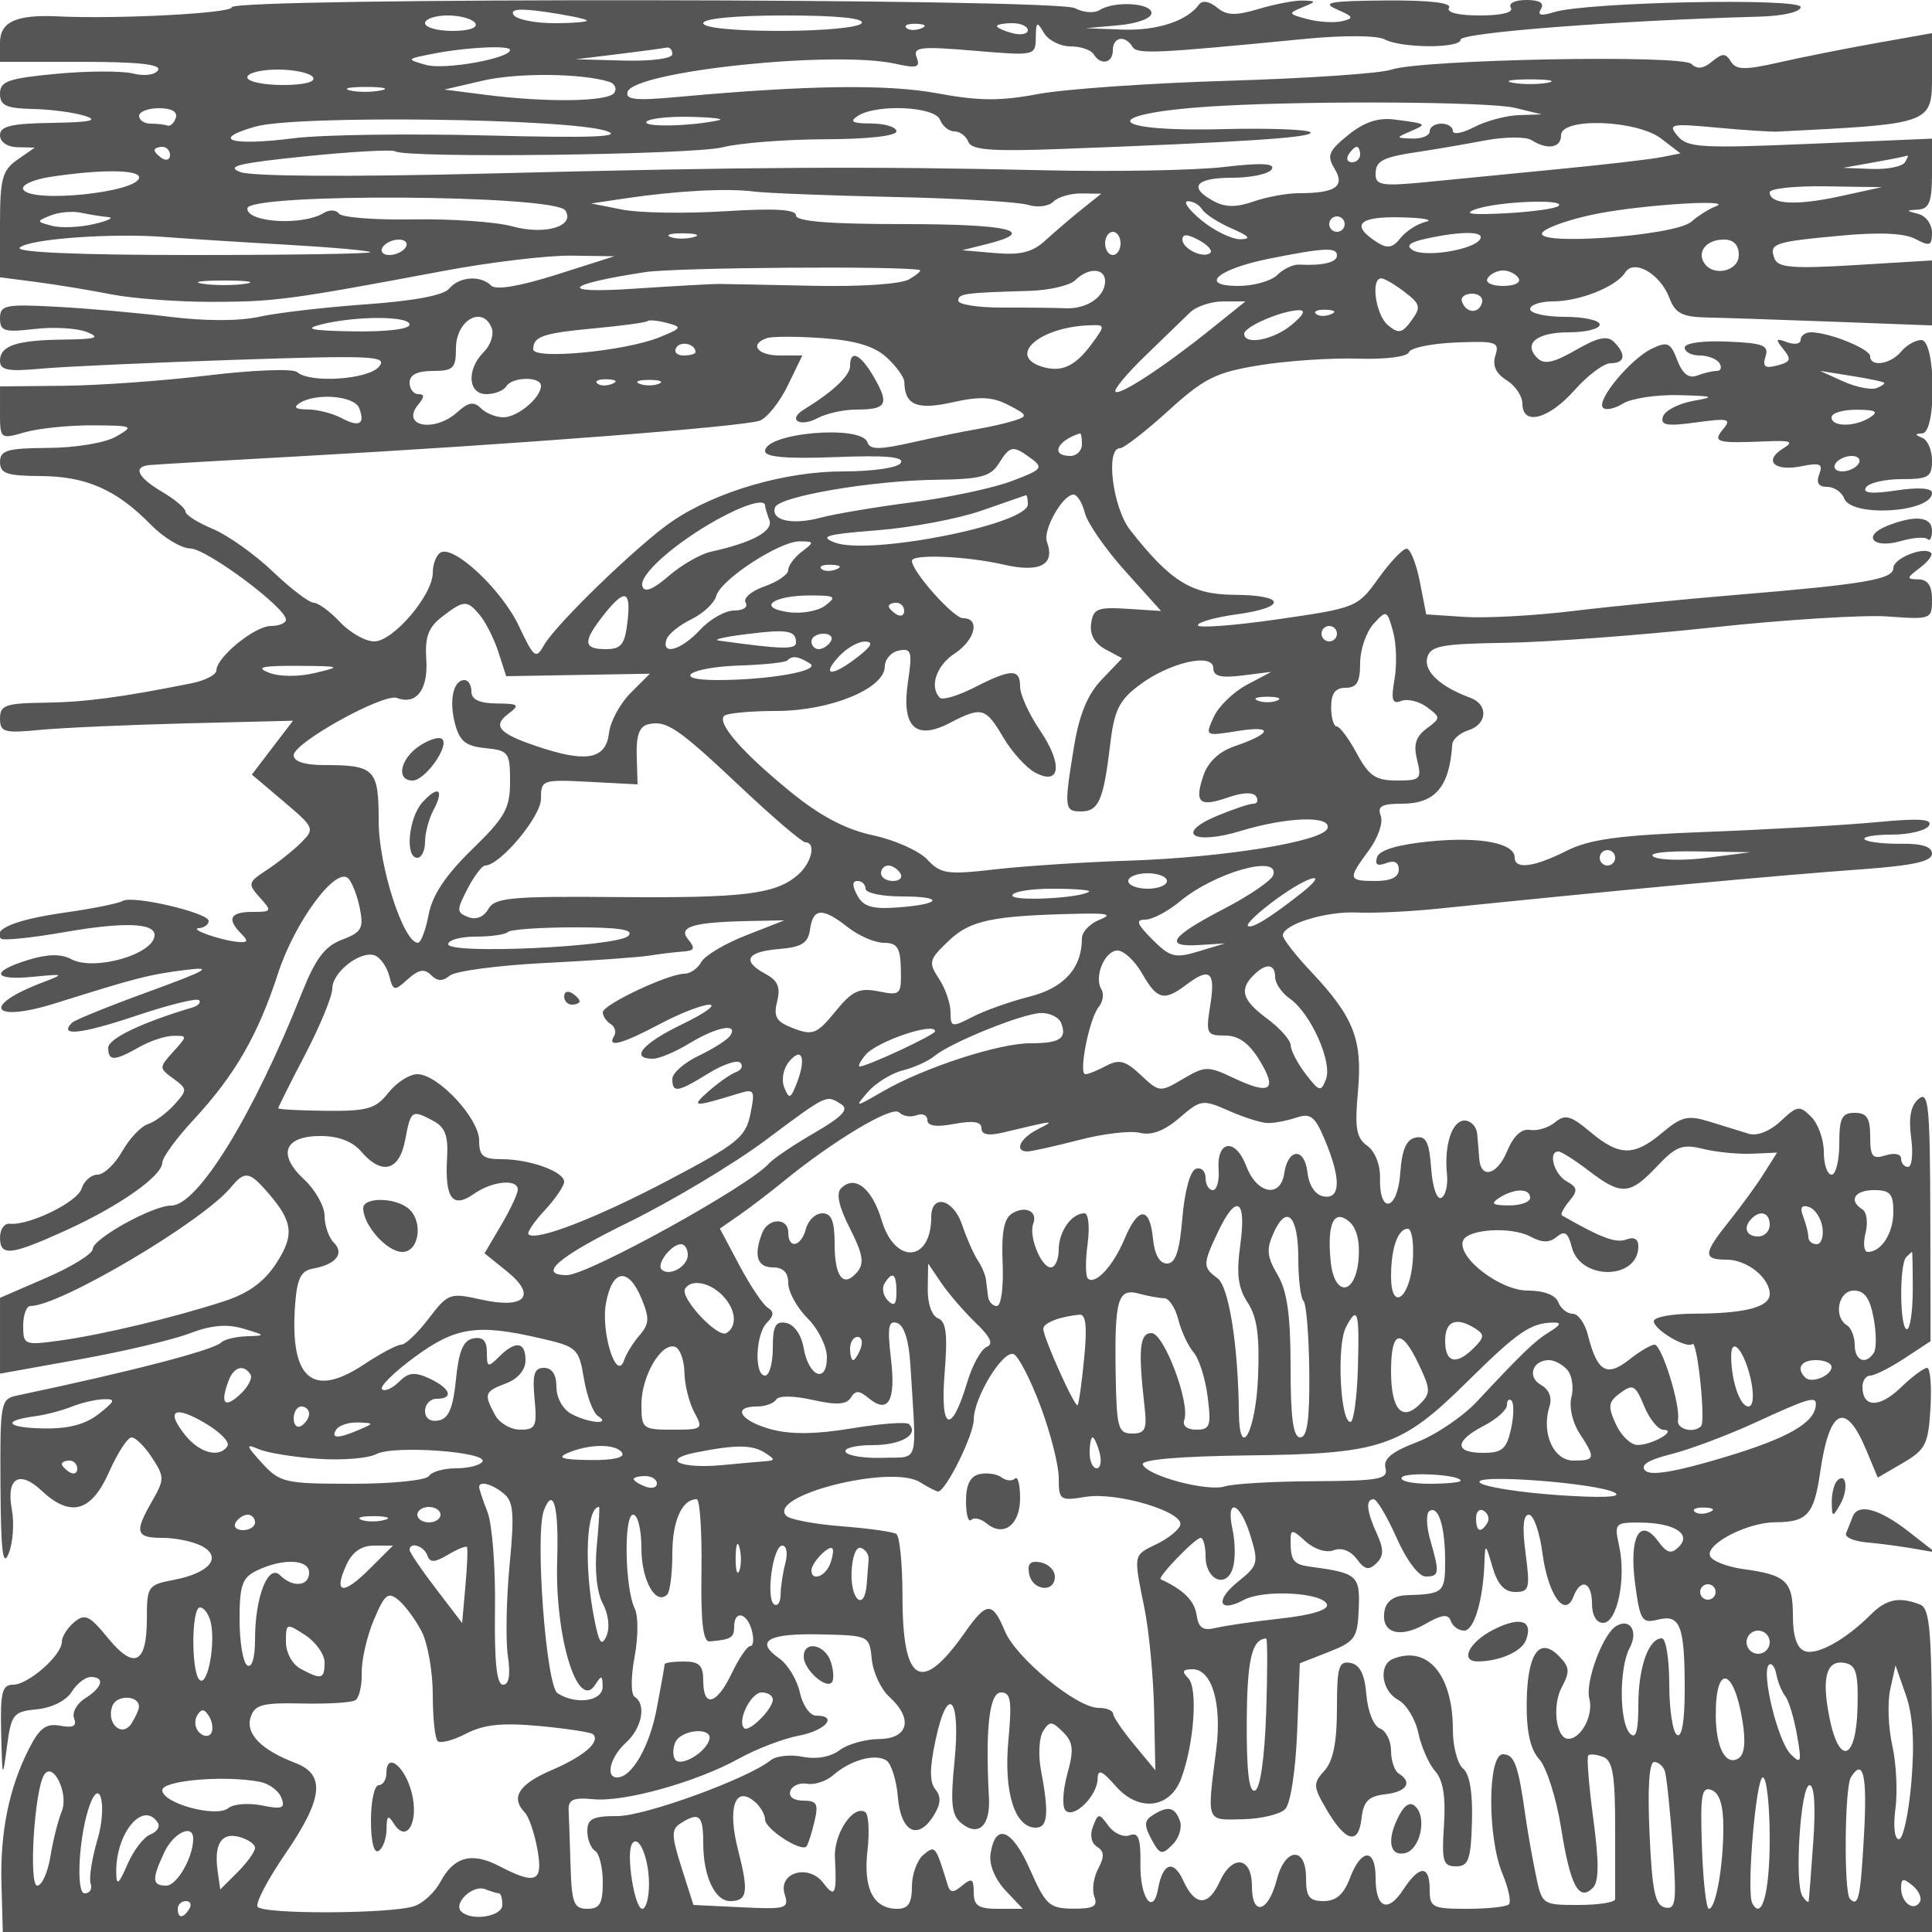 <svg xmlns="http://www.w3.org/2000/svg" version="1.0" width="250" height="250" viewBox="0 0 250 250" preserveAspectRatio="xMidYMid meet">
<g transform="translate(0,250) scale(0.01,-0.01)" fill="#555555" stroke="none">
<path d="M3000 24906 c0 -78 -1471 -155 -2250 -118 -538 26 -750 -70 -750 -340 l0 -248 1056 0 c731 0 1035 -33 989 -108 -38 -62 -177 -80 -325 -43 -142 35 -587 34 -989 -4 -625 -59 -731 -96 -731 -257 0 -153 79 -190 425 -198 234 -5 538 -46 675 -90 182 -58 65 -83 -425 -90 -529 -8 -675 -42 -675 -160 0 -87 94 -152 225 -155 l225 -5 -225 -157 c-196 -137 -225 -245 -225 -839 l0 -682 475 -62 c261 -34 698 -106 971 -160 273 -53 858 -97 1300 -96 809 1 1000 26 2998 401 602 113 1345 201 1650 197 l556 -8 -749 -238 c-478 -151 -784 -203 -845 -142 -138 138 -413 118 -544 -39 -71 -87 -461 -160 -1078 -203 -531 -38 -1152 -110 -1380 -161 -255 -57 -702 -57 -1159 0 -410 51 -1071 109 -1470 130 -659 35 -725 21 -725 -151 0 -166 56 -183 448 -137 246 29 550 11 675 -39 182 -73 125 -93 -290 -98 -621 -7 -833 -78 -833 -276 0 -120 105 -140 525 -101 289 27 1421 78 2516 115 1793 59 1979 51 1863 -89 -139 -167 -895 -217 -1059 -70 -53 47 -565 28 -1145 -42 -577 -70 -1421 -131 -1875 -135 l-825 -8 0 -343 c0 -339 4 -342 324 -250 179 51 572 91 875 89 528 -3 541 -9 301 -146 -141 -81 -523 -144 -875 -146 -532 -3 -625 -31 -625 -183 0 -148 89 -179 525 -181 589 -3 984 -176 1425 -628 165 -168 395 -308 512 -309 212 -3 1238 -766 1238 -921 0 -45 -88 -82 -195 -82 -208 0 -705 -405 -705 -575 0 -56 -146 -132 -325 -167 -907 -182 -1376 -244 -1900 -251 -503 -6 -575 -32 -575 -204 0 -178 52 -193 525 -147 289 27 1142 65 1895 84 l1371 34 -266 -348 -266 -349 411 -348 c399 -338 406 -353 227 -532 -101 -101 -301 -260 -444 -354 -245 -161 -250 -180 -91 -357 161 -177 156 -186 -97 -186 -287 0 -334 -91 -145 -280 93 -93 88 -118 -25 -110 -219 15 -663 169 -520 180 69 6 125 47 125 93 0 106 -988 337 -1112 259 -52 -32 -396 -101 -764 -153 -621 -88 -930 -216 -811 -335 27 -28 401 11 830 86 756 131 1157 118 1157 -39 0 -247 -779 -473 -1079 -312 -131 70 -304 67 -556 -10 -493 -152 -461 -269 60 -219 411 40 415 38 125 -73 -805 -306 -659 -529 174 -267 1033 325 1206 370 1676 429 371 47 288 -2 -476 -281 -509 -185 -956 -366 -992 -402 -179 -180 117 -148 816 86 425 143 797 236 827 206 29 -29 -9 -72 -86 -95 -651 -193 -1089 -403 -1089 -521 0 -176 81 -174 400 8 138 79 336 145 440 146 187 4 187 0 2 -205 -186 -205 -186 -212 1 -348 184 -135 184 -147 11 -339 -99 -109 -253 -222 -342 -251 -89 -29 -239 -188 -332 -353 -94 -165 -237 -300 -319 -300 -81 0 -173 -81 -205 -180 -55 -176 -681 -481 -931 -455 -69 7 -125 -72 -125 -176 0 -250 134 -236 850 89 691 313 1250 706 1250 878 0 65 183 316 406 556 532 574 832 1093 1090 1888 218 672 751 1393 911 1233 49 -49 116 -223 149 -386 52 -260 23 -311 -231 -407 -223 -84 -343 -244 -524 -700 -625 -1573 -1343 -2740 -1685 -2740 -239 1 -1016 -429 -1016 -562 0 -61 -270 -229 -600 -372 l-600 -260 0 -491 0 -490 1025 184 c564 101 1205 252 1425 336 284 108 487 126 700 62 291 -87 293 -90 42 -98 -142 -5 -291 -41 -330 -81 -99 -98 -1163 -375 -2637 -685 -218 -45 -225 -84 -219 -1170 5 -853 31 -1063 107 -873 55 138 73 393 40 567 -76 408 96 516 386 243 373 -350 643 -275 871 240 110 248 241 450 292 450 52 0 171 -118 265 -262 162 -248 162 -280 3 -559 -235 -409 -216 -479 137 -479 168 0 396 -48 506 -107 269 -144 96 -350 -367 -437 -332 -63 -346 -82 -346 -505 0 -582 -165 -662 -505 -245 -237 290 -296 318 -435 203 -88 -74 -160 -188 -160 -254 0 -174 -434 -555 -631 -555 -142 0 -167 -100 -154 -625 14 -598 18 -605 75 -175 56 421 81 452 388 482 191 18 379 112 449 225 67 106 178 193 247 193 188 0 152 -135 -71 -275 -109 -68 -174 -185 -144 -261 38 -100 -12 -126 -178 -95 -182 34 -267 -27 -401 -288 -262 -509 -380 -1085 -361 -1763 l17 -618 12482 0 12482 0 0 2089 c0 1813 -21 2098 -158 2150 -269 103 -434 69 -635 -132 -328 -328 -698 -532 -856 -471 -100 38 -151 193 -151 455 0 449 -86 530 -642 605 -215 30 -410 108 -431 173 -52 155 485 431 843 433 417 2 503 98 583 648 120 829 328 928 598 283 l147 -353 326 190 c293 171 329 242 356 710 17 286 -3 520 -44 520 -41 0 -198 -117 -347 -261 -273 -261 -489 -254 -489 17 0 79 46 144 101 144 56 0 255 100 441 222 l339 223 -3 1629 c-4 1423 -23 1613 -151 1507 -102 -85 -132 -240 -97 -502 28 -208 10 -379 -40 -379 -49 0 -90 48 -90 107 0 61 -85 79 -200 43 -170 -54 -200 -18 -200 243 0 240 -43 307 -200 307 -167 0 -200 -67 -200 -400 0 -220 -45 -400 -100 -400 -55 0 -100 132 -100 293 0 161 -73 366 -163 455 -150 151 -180 146 -395 -55 -138 -130 -305 -197 -412 -164 -99 30 -326 100 -505 156 -283 88 -364 69 -615 -142 -366 -308 -556 -306 -932 10 -251 211 -326 232 -455 125 -84 -70 -231 -115 -325 -99 -111 19 -215 -79 -298 -279 -127 -307 -340 -361 -359 -92 -6 78 -17 221 -26 317 -8 96 -82 175 -163 175 -164 0 -267 -317 -228 -700 14 -137 -19 -272 -74 -300 -57 -28 -113 136 -131 381 -25 342 -66 425 -200 399 -121 -23 -178 -153 -200 -462 -35 -487 -274 -540 -262 -58 5 167 -66 343 -165 414 -142 102 -164 229 -120 706 60 670 -54 961 -612 1552 -198 210 -360 419 -360 463 0 143 555 316 958 297 216 -10 685 12 1042 49 2409 247 4373 430 5525 513 636 47 875 101 875 199 0 91 -129 133 -405 129 -222 -3 -432 22 -466 56 -34 34 123 62 348 62 226 0 443 52 483 116 53 86 -119 98 -669 46 -408 -39 -1393 -95 -2191 -126 -1148 -43 -1529 -95 -1828 -245 -419 -212 -672 -245 -672 -89 0 188 -443 274 -1092 211 -420 -41 -658 -112 -689 -204 -32 -97 5 -121 117 -78 106 41 164 11 164 -84 0 -97 -103 -147 -300 -147 -357 0 -363 24 -87 397 118 159 187 359 154 446 -48 123 11 157 274 157 431 0 616 218 651 768 5 65 98 147 208 182 247 78 262 334 25 421 -387 142 -603 342 -557 517 40 155 176 181 1014 194 533 8 1733 97 2668 198 935 101 1959 165 2275 143 563 -41 575 -36 575 218 0 179 -54 260 -175 262 -159 3 -157 17 18 149 106 80 171 167 145 193 -90 90 -488 -69 -488 -195 0 -147 -368 -210 -2050 -349 -660 -55 -1605 -148 -2100 -208 -495 -60 -1124 -94 -1397 -76 l-498 33 -83 425 c-46 234 -123 425 -171 425 -49 0 -212 -172 -363 -382 -271 -378 -288 -385 -1306 -532 -568 -82 -1032 -116 -1032 -77 0 40 225 103 500 141 657 90 641 249 -25 253 -555 3 -828 172 -1350 837 -227 289 -323 1060 -133 1060 51 0 332 218 625 484 467 424 614 497 1183 590 358 58 930 96 1273 85 356 -11 638 25 658 83 19 57 292 113 607 126 524 21 568 7 512 -168 -41 -130 6 -233 145 -320 113 -70 205 -207 205 -304 0 -290 340 -202 673 174 170 193 381 350 468 350 187 0 205 114 44 275 -86 86 -209 60 -495 -105 -289 -166 -409 -191 -497 -103 -188 188 -9 333 413 333 217 0 394 45 394 100 0 55 -202 100 -450 100 -247 0 -450 45 -450 100 0 55 133 100 295 100 344 0 820 190 935 374 113 179 453 -16 572 -330 75 -197 166 -245 471 -252 207 -4 951 -29 1652 -55 l1275 -48 0 421 0 420 -991 -60 c-805 -49 -1001 -34 -1046 82 -75 197 -15 218 849 298 509 48 833 33 975 -43 184 -98 213 -87 213 82 0 108 -79 217 -175 242 -167 44 -167 46 0 57 139 10 175 105 175 465 l0 453 -1576 -67 c-1406 -60 -1591 -50 -1715 101 -130 155 -92 164 500 109 353 -33 709 -56 791 -52 2014 101 2000 95 2000 740 l0 534 -725 -129 c-399 -71 -966 -184 -1260 -251 -437 -99 -549 -97 -617 12 -69 112 -110 112 -245 0 -111 -93 -194 -102 -265 -31 -124 124 -3505 59 -3888 -74 -137 -48 -1082 -112 -2100 -143 -1018 -30 -2129 -108 -2469 -172 -483 -92 -769 -90 -1300 9 -654 121 -1673 107 -3367 -47 -539 -50 -677 -35 -643 67 89 267 2676 539 3465 363 279 -62 325 -48 276 81 -52 135 41 147 739 88 792 -67 799 -66 802 169 3 209 15 216 105 62 56 -96 210 -175 341 -175 132 0 267 -45 301 -100 93 -151 250 -120 250 50 0 171 157 201 252 47 62 -101 267 -92 2248 101 491 47 921 44 1018 -8 216 -115 982 -118 982 -3 0 91 2040 248 3875 298 302 9 525 61 525 124 0 121 -2771 65 -3191 -66 -171 -53 -220 -41 -169 41 47 77 -17 116 -190 116 -149 0 -235 -43 -200 -100 38 -61 -118 -100 -400 -100 -282 0 -438 39 -400 100 40 64 -256 98 -819 94 -725 -6 -837 -26 -631 -116 215 -93 224 -115 67 -152 -101 -24 -303 -12 -450 27 -247 65 -252 76 -67 151 187 77 188 82 12 89 -104 4 -361 -45 -572 -108 -305 -91 -417 -87 -544 19 -95 78 -189 95 -229 40 -154 -215 -544 -343 -991 -327 l-476 18 425 38 c241 22 425 90 425 158 0 132 -481 160 -673 38 -68 -43 -210 -32 -316 25 -240 129 -10911 141 -10911 12z m4592 -169 c23 -20 -166 -37 -419 -37 -254 0 -491 48 -528 108 -46 75 82 86 419 37 267 -39 505 -87 528 -108z m-1442 -37 c37 -60 -82 -100 -294 -100 -196 0 -356 45 -356 100 0 55 132 100 294 100 162 0 322 -45 356 -100z m5000 0 c-34 -56 -501 -100 -1056 -100 -596 0 -994 40 -994 100 0 60 419 100 1056 100 678 0 1034 -36 994 -100z m769 -68 c-72 -29 -159 -26 -192 8 -33 33 26 56 131 52 117 -5 141 -28 61 -60z m1381 -23 c0 -49 -90 -67 -200 -38 -110 29 -200 70 -200 91 0 21 90 38 200 38 110 0 200 -41 200 -91z m-6700 -255 c0 -111 -851 -262 -1088 -194 -258 74 -256 76 88 144 426 85 1000 113 1000 50z m2100 -54 c0 -58 -264 -93 -625 -84 l-625 17 550 67 c303 37 584 75 625 84 41 9 75 -29 75 -84z m-4650 -300 c38 -61 -116 -100 -394 -100 -251 0 -456 45 -456 100 0 55 177 100 394 100 217 0 422 -45 456 -100z m3831 -58 c73 -22 104 -86 69 -141 -71 -117 -854 -130 -1650 -30 l-550 70 500 116 c446 103 1275 96 1631 -15z m12144 -13 c-124 -23 -326 -23 -450 0 -124 24 -22 44 225 44 248 0 349 -20 225 -44z m-15101 -100 c-125 -24 -305 -23 -400 2 -96 25 6 45 226 44 220 -1 298 -22 174 -46z m14676 -224 l350 -85 -300 -10 c-165 -6 -424 -76 -575 -155 -151 -79 -275 -101 -275 -49 0 52 -67 94 -150 94 -82 0 -150 -45 -150 -100 0 -55 -101 -97 -225 -93 -215 7 -216 11 -25 93 223 96 221 98 -203 153 -212 28 -391 -31 -600 -199 -257 -208 -281 -267 -177 -438 139 -229 11 -316 -463 -316 -153 0 -416 -48 -585 -107 -222 -78 -366 -77 -515 3 -336 180 -239 304 237 304 244 0 475 49 512 109 48 78 -131 87 -619 30 -378 -44 -1430 -63 -2337 -42 -2279 52 -3772 44 -7200 -43 -1787 -45 -3046 -37 -3192 20 -192 74 -14 116 844 203 598 61 1121 90 1161 65 148 -92 3849 -46 4237 52 220 56 816 102 1325 104 548 1 925 43 925 102 0 55 -146 101 -325 102 -247 1 -289 24 -175 98 244 158 998 123 1064 -50 31 -82 115 -150 186 -150 71 0 152 -61 180 -135 41 -106 297 -126 1186 -93 2378 89 3283 149 3242 215 -23 38 -539 57 -1145 42 -1577 -39 -1588 215 -13 301 1234 69 3472 53 3800 -25z m-17325 -130 c-23 -69 -72 -114 -108 -100 -37 14 -134 25 -217 25 -82 0 -150 45 -150 100 0 55 116 100 258 100 163 0 243 -47 217 -125z m5575 -171 c219 -76 -198 -91 -1550 -57 -1017 26 -2142 10 -2500 -36 -812 -103 -1090 -18 -494 151 530 151 4071 106 4544 -58z m1450 140 c-351 -78 -979 -92 -936 -21 26 42 281 72 567 65 285 -6 452 -26 369 -44z m12198 -239 l247 -190 -247 -49 c-137 -27 -743 -98 -1348 -156 -605 -59 -1381 -135 -1725 -169 -536 -52 -625 -37 -625 102 0 181 85 223 600 299 193 29 560 92 817 141 257 48 527 50 600 4 207 -131 383 -102 383 63 0 233 979 200 1298 -45z m-19298 -211 c0 -58 -45 -78 -100 -44 -55 34 -100 82 -100 106 0 24 45 44 100 44 55 0 100 -48 100 -106z m15400 6 c0 -55 -48 -100 -106 -100 -58 0 -78 45 -44 100 34 55 82 100 106 100 24 0 44 -45 44 -100z m7050 -100 c-34 -55 -228 -94 -431 -86 l-369 14 400 72 c220 39 414 78 431 86 17 8 3 -31 -31 -86z m-22850 -195 c0 -195 -1408 -340 -1500 -155 -27 55 130 127 350 161 650 99 1150 96 1150 -6z m9767 -254 c834 -18 1615 -64 1735 -102 121 -38 267 -20 328 41 61 61 225 109 365 107 l255 -4 -250 -200 c-137 -110 -349 -291 -470 -402 -168 -155 -323 -194 -650 -166 l-430 37 325 81 c663 167 286 257 -1075 257 -966 0 -1400 35 -1400 112 0 79 -275 95 -925 54 -509 -31 -1105 -22 -1325 22 l-400 79 450 67 c652 97 1306 132 1650 88 165 -21 983 -53 1817 -71z m12233 7 c-564 -122 -900 -102 -900 54 0 48 326 83 725 77 l725 -11 -550 -120z m-16484 -182 c129 -205 -266 -322 -692 -204 -206 57 -779 97 -1274 89 -495 -9 -929 25 -964 75 -35 49 -123 53 -195 9 -271 -168 -991 -127 -991 57 0 204 3987 180 4116 -26z m8240 14 c37 -60 209 -171 381 -246 231 -101 261 -137 113 -140 -110 -1 -335 108 -500 243 -165 135 -246 247 -181 249 66 2 150 -45 187 -106z m4613 46 c-35 -35 -346 -78 -691 -96 -444 -23 -555 -7 -378 54 294 101 1163 135 1069 42z m2031 -7 c-82 -30 -224 -119 -314 -198 -217 -188 -2095 -319 -1922 -134 63 67 378 174 700 237 603 119 1804 193 1536 95z m-20800 -138 c83 -6 1 -47 -182 -90 -183 -43 -428 -54 -545 -23 -205 54 -205 58 -18 134 107 43 285 59 395 35 110 -24 268 -49 350 -56z m16000 -91 c0 -55 -45 -100 -100 -100 -55 0 -100 45 -100 100 0 55 45 100 100 100 55 0 100 -45 100 -100z m1050 30 c-110 -26 -257 -121 -328 -211 -96 -124 -168 -139 -294 -60 -357 226 -256 341 289 329 293 -6 443 -32 333 -58z m-14750 -296 c578 -33 1069 -76 1092 -97 23 -20 -1010 -37 -2295 -37 -1471 0 -2302 35 -2242 95 114 114 1201 193 1895 137 275 -21 973 -66 1550 -98z m5273 97 c-97 -26 -232 -24 -300 3 -68 28 12 49 177 47 165 -3 220 -25 123 -50z m5527 -81 c0 -82 -45 -150 -100 -150 -55 0 -100 68 -100 150 0 83 45 150 100 150 55 0 100 -67 100 -150z m1163 -120 c-83 -83 -363 49 -363 170 0 74 64 73 209 -5 114 -61 184 -136 154 -165z m3489 174 c-84 -137 -714 -239 -871 -141 -92 58 -42 102 169 148 466 102 768 98 702 -7z m-13902 -104 c-34 -55 -129 -100 -212 -100 -82 0 -122 45 -88 100 34 55 129 100 212 100 82 0 122 -45 88 -100z m17250 -100 c0 -212 -335 -286 -450 -100 -92 149 36 300 256 300 127 0 194 -69 194 -200z m-5200 -6 c0 -90 -185 -134 -491 -118 -77 4 -204 -57 -282 -135 -78 -77 -305 -141 -504 -141 -520 0 -268 219 406 354 712 142 871 149 871 40z m-5400 -188 c28 -7 -33 -60 -135 -120 -108 -62 -628 -98 -1250 -84 -586 13 -1132 23 -1215 24 -82 0 -577 -27 -1100 -62 -991 -66 -908 53 150 215 389 60 3315 82 3550 27z m2400 -144 c0 -201 -235 -363 -510 -351 -132 6 -499 10 -815 9 -316 -1 -575 39 -575 89 0 92 78 103 920 127 258 8 526 70 595 139 166 166 385 159 385 -13z m5350 38 c35 -57 -51 -100 -200 -100 -149 0 -235 43 -200 100 34 55 124 100 200 100 76 0 166 -45 200 -100z m-16475 -72 c-151 -23 -399 -23 -550 0 -151 23 -27 42 275 42 303 0 426 -19 275 -42z m15003 -108 c203 -156 212 -195 85 -369 -120 -164 -165 -173 -302 -60 -161 133 -228 611 -86 607 41 -1 177 -81 303 -178z m997 -145 c-47 -142 -208 -126 -258 25 -19 55 41 100 133 100 92 0 148 -56 125 -125z m-3492 -323 c-612 -493 -1194 -875 -1249 -820 -25 26 148 234 385 463 237 229 497 481 578 560 81 80 275 145 433 145 l286 0 -433 -348z m1031 45 c-236 -197 -614 -268 -614 -116 0 90 468 294 700 305 101 5 73 -57 -86 -189z m505 135 c-72 -29 -159 -26 -192 8 -33 33 26 56 131 52 117 -5 141 -28 61 -60z m-11919 -132 c0 -59 -300 -95 -725 -88 -546 9 -651 31 -425 88 448 114 1150 114 1150 0z m1063 -47 c31 -82 -15 -220 -103 -308 -226 -226 -206 -545 34 -545 107 0 222 45 256 100 78 126 450 132 450 7 0 -154 -303 -407 -487 -407 -95 0 -226 53 -291 118 -90 90 -161 78 -303 -50 -298 -271 -741 -185 -506 98 82 99 82 134 -1 134 -61 0 -112 68 -112 150 0 100 100 150 300 150 265 0 300 34 300 292 0 367 347 562 463 261z m2171 -117 c-441 -180 -1634 -294 -1634 -156 0 168 122 209 808 273 351 33 653 74 671 92 18 18 131 8 251 -24 202 -53 195 -67 -96 -185z m5596 -82 c-218 -297 -395 -378 -650 -298 -445 142 -35 506 600 534 226 10 227 6 50 -236z m-2655 -181 c124 -114 226 -256 227 -315 4 -300 163 -367 623 -264 355 80 518 72 726 -36 248 -129 253 -143 69 -202 -110 -34 -328 -84 -485 -110 -157 -26 -529 -103 -827 -170 -430 -97 -551 -97 -584 1 -76 230 -1324 123 -1324 -114 0 -78 278 -102 912 -78 648 26 893 4 844 -75 -38 -63 -359 -110 -746 -110 -752 0 -1644 -260 -2210 -644 -432 -293 -1510 -1335 -1662 -1606 -103 -184 -129 -164 -324 250 -223 472 -846 1054 -1015 949 -55 -33 -99 -151 -99 -260 0 -288 -512 -889 -758 -889 -114 0 -313 113 -442 250 -129 138 -283 250 -342 251 -60 1 -297 182 -528 403 -232 221 -580 469 -775 551 -195 81 -355 182 -355 225 0 42 -135 157 -300 254 -316 187 -384 323 -175 347 69 8 958 60 1975 116 2730 151 5732 383 5932 460 96 37 259 242 362 455 l188 388 -291 0 c-292 0 -400 147 -166 225 69 23 395 23 725 -1 425 -31 666 -104 825 -251z m-2475 71 c0 -24 -70 -44 -156 -44 -86 0 -128 46 -93 102 57 92 249 48 249 -58z m-1081 -412 c-72 -29 -159 -26 -192 8 -33 33 26 56 131 52 117 -5 141 -28 61 -60z m606 2 c-69 -28 -181 -28 -250 0 -69 28 -12 50 125 50 138 0 194 -22 125 -50z m-3877 -315 c80 -209 1 -252 -233 -127 -111 59 -306 109 -433 110 -159 1 -191 27 -103 83 214 135 708 93 769 -66z m9352 -469 c0 -82 -68 -150 -150 -150 -260 0 -176 197 125 292 14 4 25 -59 25 -142z m-658 -182 c165 -120 142 -147 -256 -295 -240 -90 -818 -213 -1286 -273 -467 -61 -1000 -150 -1182 -199 -367 -98 -646 -36 -590 132 47 143 1250 349 2096 359 561 7 695 42 799 208 148 236 182 242 419 68z m-42 -594 c0 -259 -2054 -665 -2500 -494 -205 79 -107 107 550 158 440 34 1048 149 1350 254 303 105 561 195 575 200 14 4 25 -49 25 -118z m738 -112 c33 -131 268 -470 523 -753 l463 -515 -437 28 c-383 25 -441 1 -468 -190 -20 -142 44 -259 185 -334 l216 -116 -262 -274 c-184 -192 -292 -452 -360 -866 -131 -800 -126 -842 91 -842 227 0 291 146 375 857 53 450 115 579 375 775 389 295 961 427 961 222 0 -105 97 -129 375 -95 l375 47 -315 -167 c-173 -91 -366 -278 -429 -416 -114 -250 -114 -250 311 -182 468 75 445 -31 -43 -198 -201 -69 -345 -205 -403 -381 -118 -352 -52 -410 322 -280 186 65 325 70 361 12 32 -52 16 -94 -36 -94 -51 0 -262 -71 -469 -157 -550 -230 -311 -382 307 -195 606 184 1177 200 1121 33 -57 -170 -1342 -378 -2577 -418 -577 -19 -1356 -70 -1729 -113 -613 -71 -698 -58 -871 126 -105 113 -421 255 -703 315 -357 77 -680 247 -1068 563 -621 506 -954 887 -859 983 35 34 339 63 676 63 694 0 1401 289 1403 575 1 94 83 188 183 207 162 32 175 -14 117 -404 -87 -583 95 -764 539 -534 417 216 465 203 694 -186 111 -188 296 -393 412 -455 329 -176 361 107 62 548 -141 207 -256 461 -256 563 0 236 -114 234 -592 -10 -211 -107 -411 -167 -446 -133 -139 139 -47 416 188 570 269 176 338 459 112 459 -124 0 -662 604 -662 743 0 91 711 61 1191 -50 467 -107 665 -1 556 296 -56 151 204 611 344 611 48 0 114 -107 147 -238z m-4138 96 c0 -23 25 -106 55 -186 55 -144 -216 -292 -755 -411 -137 -31 -384 -172 -548 -315 -203 -176 -311 -218 -340 -133 -48 144 411 553 963 861 355 197 625 277 625 184z m475 -597 c-96 -73 -175 -180 -175 -237 0 -58 -138 -153 -308 -212 -169 -59 -278 -153 -244 -209 36 -58 -28 -103 -147 -103 -116 0 -315 -112 -442 -250 -244 -263 -504 -338 -435 -125 22 69 167 186 321 261 154 75 299 211 323 302 55 210 818 709 1082 707 187 -1 189 -10 25 -134z m444 -229 c-72 -29 -159 -26 -192 8 -33 33 26 56 131 52 117 -5 141 -28 61 -60z m-2700 -682 c-34 -291 -81 -350 -280 -350 -293 0 -300 95 -32 437 279 354 361 331 312 -87z m2560 214 c-95 -73 -311 -110 -485 -84 -409 60 -184 218 306 215 308 -1 330 -17 179 -131z m-4466 -129 c75 -91 182 -305 237 -475 l100 -310 930 16 929 16 -249 -249 c-136 -137 -262 -368 -279 -515 -38 -327 -267 -385 -823 -211 -591 187 -700 289 -484 453 158 120 144 134 -149 137 -221 2 -325 51 -325 153 0 82 -40 150 -89 150 -146 0 -203 -263 -123 -567 60 -225 140 -289 394 -314 299 -30 318 -55 318 -432 0 -348 -64 -463 -493 -880 -342 -333 -514 -592 -561 -844 -38 -199 -100 -363 -139 -363 -186 0 -507 995 -507 1571 0 679 -49 729 -708 729 -250 0 -392 46 -392 127 0 162 1166 808 1338 741 249 -95 404 109 378 497 -19 294 26 416 204 554 286 219 323 221 493 16z m5487 59 c0 -58 -45 -78 -100 -44 -55 34 -100 82 -100 106 0 24 45 44 100 44 55 0 100 -48 100 -106z m6345 -882 c-47 -272 -30 -328 88 -282 81 31 231 -5 332 -81 180 -133 179 -141 -5 -277 -141 -105 -172 -209 -123 -406 62 -248 44 -266 -262 -266 -274 0 -361 59 -518 350 -104 193 -221 350 -260 350 -40 0 -72 113 -72 250 0 178 54 250 188 250 143 0 187 74 187 317 0 175 78 403 172 508 168 185 175 183 253 -92 44 -156 53 -435 20 -621z m-7745 473 c0 -92 -183 -88 -1000 26 -82 11 75 48 350 82 543 68 650 50 650 -108z m7000 115 c0 -55 -45 -100 -100 -100 -55 0 -100 45 -100 100 0 55 45 100 100 100 55 0 100 -45 100 -100z m-6550 -100 c-34 -55 -104 -100 -156 -100 -52 0 -94 45 -94 100 0 55 70 100 156 100 86 0 128 -45 94 -100z m350 -200 c-326 -255 -481 -255 -250 0 100 110 253 199 340 198 117 -2 92 -56 -90 -198z m-618 -87 c146 -93 -533 -213 -1202 -213 -611 0 -357 167 286 188 316 10 595 39 621 65 66 67 144 56 295 -40z m-6404 -121 c-219 -52 -466 -50 -600 4 -175 70 -88 90 372 88 564 -4 577 -9 228 -92z m12447 -358 c-69 -28 -181 -28 -250 0 -69 28 -12 50 125 50 138 0 194 -22 125 -50z m-6928 -1130 c411 -387 783 -704 825 -704 142 0 81 -267 -97 -421 -289 -251 -700 -301 -2344 -287 -1374 12 -1580 -8 -1662 -155 -58 -103 -158 -143 -260 -104 -152 58 -153 89 -10 365 86 166 189 302 229 302 193 2 722 633 722 863 0 246 15 251 625 220 l625 -33 -11 370 c-8 265 35 381 150 408 236 54 382 -45 1208 -824z m11303 -904 c0 -55 -45 -100 -100 -100 -55 0 -100 45 -100 100 0 55 45 100 100 100 55 0 100 -45 100 -100z m1200 1 c-302 -39 -617 -34 -700 11 -88 48 138 77 550 71 l700 -11 -550 -71z m-10450 -201 c34 -55 -8 -100 -94 -100 -86 0 -156 45 -156 100 0 55 42 100 94 100 52 0 122 -45 156 -100z m4825 -25 c-22 -69 -307 -263 -633 -433 -694 -360 -792 -500 -327 -471 l335 21 -341 -103 c-304 -92 -368 -76 -598 154 -201 202 -221 257 -91 257 90 0 292 106 447 235 453 377 1299 615 1208 340z m-1375 -75 c0 -55 -112 -100 -250 -100 -137 0 -250 45 -250 100 0 55 113 100 250 100 138 0 250 -45 250 -100z m1743 -154 c-405 -321 -651 -471 -695 -427 -26 25 144 185 378 354 420 305 688 366 317 73z m-5643 54 c0 -55 210 -100 467 -100 562 0 519 -102 -61 -143 -321 -23 -436 12 -513 157 -68 126 -67 186 3 186 57 0 104 -45 104 -100z m2892 -37 c-97 -85 -992 -131 -992 -51 0 49 232 88 517 88 284 0 498 -17 475 -37z m-3119 -463 c140 -110 349 -200 465 -200 173 -1 213 -63 219 -344 7 -329 -5 -341 -290 -284 -249 49 -339 8 -559 -263 -236 -289 -291 -311 -538 -217 -226 86 -264 148 -214 348 46 183 10 271 -147 355 -315 169 -252 289 166 324 301 25 381 75 407 256 39 278 162 284 491 25z m3252 97 c-124 -50 -225 -157 -225 -239 0 -385 -231 -642 -677 -754 -249 -63 -581 -181 -738 -262 -269 -139 -285 -135 -285 59 0 113 -67 309 -150 434 -139 213 -130 247 125 490 280 267 562 326 1675 351 390 9 451 -9 275 -79z m-4570 -200 c-272 -106 -533 -261 -580 -345 -47 -84 -144 -152 -217 -152 -210 0 -1058 -400 -1058 -499 0 -49 46 -117 102 -152 56 -35 75 -105 44 -156 -98 -157 103 -104 594 157 259 138 547 249 640 249 94 -1 -66 -115 -355 -254 -509 -245 -679 -445 -377 -445 81 0 295 90 475 200 346 211 630 266 529 103 -33 -54 -216 -171 -406 -262 -190 -90 -346 -226 -346 -302 0 -186 66 -176 468 72 189 117 374 178 412 137 39 -42 14 -95 -54 -120 -68 -24 -225 -134 -350 -243 -243 -215 -217 -218 388 -33 197 61 209 39 146 -268 -61 -300 -167 -385 -1064 -858 -932 -490 -1713 -792 -1807 -698 -23 22 72 163 210 311 138 149 251 315 251 369 0 131 -445 292 -807 292 -243 0 -293 41 -293 242 0 287 -533 858 -800 858 -102 0 -270 -108 -374 -240 -164 -208 -270 -239 -807 -234 -341 4 -619 18 -619 33 0 14 157 329 350 698 192 369 350 752 350 852 0 213 368 497 552 427 70 -28 153 -145 184 -262 52 -201 66 -203 241 -45 139 126 214 140 300 54 82 -82 151 -84 244 -7 71 59 625 132 1229 163 605 30 1213 73 1350 95 138 22 334 46 437 53 150 10 164 41 69 155 -138 166 57 225 794 240 l450 9 -495 -194z m-1526 -8 c-141 -141 -2329 -242 -2329 -107 0 54 161 98 357 98 196 0 383 27 416 60 33 33 422 60 864 60 587 0 773 -30 692 -111z m6651 -488 c191 -336 283 -360 564 -148 312 236 386 177 318 -253 -61 -378 -50 -400 188 -400 178 0 312 -96 451 -325 234 -385 136 -449 -341 -223 -328 156 -368 155 -652 -13 -297 -176 -307 -175 -546 50 -198 186 -281 208 -446 120 -112 -60 -233 -109 -271 -109 -93 0 50 722 173 871 54 66 70 168 34 226 -99 161 43 503 209 503 82 0 225 -135 319 -299z m1720 -45 c0 -80 86 -205 191 -279 269 -188 552 -820 467 -1042 -65 -169 -86 -163 -262 66 -105 137 -193 304 -194 371 -1 67 -137 222 -302 344 -324 239 -368 376 -180 564 162 162 280 151 280 -24z m-2768 -596 c77 -199 -17 -260 -402 -260 -406 0 -1368 -313 -1896 -617 -377 -218 -381 -218 -202 -11 101 115 303 240 450 277 147 37 330 120 407 184 209 175 1130 548 1375 558 118 5 239 -54 268 -131z m-1632 -105 c0 -45 -879 -455 -975 -455 -27 0 7 68 75 150 145 175 900 430 900 305z m-1787 -664 c-82 -212 -102 -219 -164 -65 -41 101 -14 245 61 336 167 201 225 48 103 -271z m574 -281 c102 -65 12 -160 -350 -370 -268 -155 -532 -333 -587 -396 -259 -293 -2343 -1444 -2615 -1444 -389 0 -113 237 791 680 563 276 1361 754 1774 1061 815 608 788 595 987 469z m5513 -242 c83 -3 250 29 371 69 189 63 244 20 375 -294 209 -498 201 -767 -21 -724 -107 20 -188 142 -207 313 -37 323 -252 312 -300 -15 -48 -326 -355 -268 -491 93 -140 369 -386 338 -358 -46 10 -145 -24 -264 -75 -264 -52 0 -94 71 -94 158 0 87 -56 140 -125 118 -73 -24 -146 -288 -175 -634 -37 -437 -89 -592 -200 -592 -96 0 -161 117 -181 325 -41 418 -192 414 -368 -8 -147 -351 -382 -603 -475 -510 -30 31 -32 233 -2 449 29 217 10 394 -41 394 -167 0 -333 -235 -333 -470 0 -126 -46 -230 -103 -230 -125 0 -288 405 -227 565 61 161 -101 239 -275 132 -104 -64 -138 -247 -121 -643 13 -314 -19 -554 -75 -554 -55 0 -106 56 -114 125 -9 69 -21 170 -28 225 -7 55 -56 168 -110 250 -53 83 -142 285 -197 450 -112 337 -400 409 -400 100 0 -583 -469 -616 -640 -45 -125 419 -348 597 -525 420 -68 -68 -32 -237 113 -521 167 -328 188 -450 97 -561 -180 -215 -295 -73 -295 363 0 294 -41 394 -159 394 -88 0 -183 -90 -212 -200 -61 -233 -229 -270 -229 -50 0 199 -262 193 -339 -8 -111 -289 -63 -442 139 -442 135 0 200 -67 200 -205 0 -112 113 -317 250 -454 138 -138 250 -364 250 -504 0 -347 -236 -253 -301 120 -29 170 -123 304 -225 324 -139 27 -174 -38 -174 -324 0 -196 -45 -357 -100 -357 -143 0 -124 536 24 684 92 92 94 143 10 195 -62 39 -227 285 -366 547 l-253 476 251 174 c138 96 393 291 567 433 653 534 1411 987 1501 897 50 -50 152 -67 228 -37 76 29 138 1 138 -63 0 -77 115 -94 350 -49 245 45 350 29 350 -57 0 -82 89 -100 275 -56 692 165 690 165 450 41 -228 -117 -304 -285 -130 -285 52 0 351 67 665 148 313 82 669 124 790 93 150 -37 316 25 511 193 278 239 301 242 639 93 192 -85 418 -157 500 -159z m-10790 26 c150 -80 192 -195 175 -479 -30 -521 70 -658 344 -466 241 169 571 201 571 57 0 -52 -97 -259 -215 -459 l-215 -365 290 -234 c395 -318 232 -492 -341 -363 -396 89 -423 79 -671 -246 -142 -187 -302 -339 -355 -339 -54 0 -273 -116 -488 -259 -661 -437 -955 -184 -887 766 25 349 74 449 232 477 296 53 411 195 270 336 -66 66 -120 222 -120 346 0 124 -119 336 -264 471 -350 324 -260 563 212 563 230 0 414 -70 525 -200 268 -313 495 -253 570 150 73 387 85 395 367 244z m17063 -423 l322 14 -169 -267 c-92 -148 -294 -425 -447 -616 -342 -426 -347 -502 -36 -502 263 0 557 -235 557 -445 0 -169 -318 -252 -975 -254 -289 0 -525 -44 -525 -97 0 -110 423 -360 500 -296 63 52 173 -1002 112 -1063 -98 -97 -320 -38 -299 80 34 192 -210 975 -303 975 -46 0 -197 -89 -335 -199 -286 -224 -409 -149 -528 325 -38 151 -126 274 -197 274 -71 0 -155 68 -186 150 -36 93 -188 150 -397 150 -354 0 -908 424 -837 641 50 155 621 192 872 58 153 -82 247 -83 343 -3 102 84 146 54 193 -132 109 -437 862 -429 862 9 0 95 -58 126 -159 87 -131 -50 -330 25 -830 313 -22 12 21 95 95 184 114 138 109 177 -36 258 -162 91 -242 385 -104 385 36 0 213 -112 393 -250 422 -322 530 -315 880 55 248 263 330 295 599 228 172 -42 457 -70 635 -62z m-19210 -500 c330 -379 350 -553 110 -921 -155 -238 -360 -387 -673 -488 -647 -211 -1576 -433 -2125 -509 -460 -63 -475 -57 -475 191 0 141 42 256 93 256 383 0 2225 1089 2594 1535 180 217 239 209 476 -64z m16337 -71 c0 -55 -124 -99 -275 -98 -214 1 -242 22 -125 98 196 126 400 126 400 0z m4700 -180 c0 -277 -155 -520 -331 -520 -50 0 -63 110 -29 244 33 134 16 272 -40 306 -184 114 -103 250 150 250 207 0 250 -48 250 -280z m-8450 -423 c-53 -385 -31 -561 95 -753 122 -186 156 -432 134 -964 -29 -707 -241 -1098 -248 -458 -9 870 -130 1630 -276 1737 -193 141 -193 181 6 601 238 501 370 427 289 -163z m7532 220 c18 -119 -16 -217 -75 -217 -59 0 -107 41 -107 92 0 50 -30 169 -66 263 -46 121 -24 158 75 126 78 -26 155 -144 173 -264z m-6782 -406 c0 -263 30 -508 67 -545 37 -36 70 -449 75 -916 6 -618 -26 -850 -117 -850 -91 0 -125 249 -125 910 0 673 -44 983 -168 1194 -139 235 -148 332 -50 546 170 374 318 216 318 -339z m780 -2 c-40 -477 -317 -496 -362 -24 -46 483 42 673 238 510 99 -82 143 -255 124 -486z m5320 441 c0 -82 -67 -150 -150 -150 -156 0 -198 118 -83 233 115 115 233 73 233 -83z m-4619 -467 c-36 -489 -281 -663 -281 -200 0 365 88 617 216 617 53 0 82 -188 65 -417z m-9381 78 c0 -150 -243 -285 -339 -188 -71 70 127 327 251 327 49 0 88 -63 88 -139z m15851 -461 c-1 -275 -35 -500 -76 -500 -93 0 -100 841 -8 933 36 37 70 67 75 67 5 0 9 -225 9 -500z m-12128 -415 c193 -184 236 -279 145 -314 -71 -28 -185 -233 -252 -456 -206 -690 -353 -632 -293 114 41 505 21 671 -85 712 -80 31 -136 190 -133 381 l5 328 169 -250 c93 -137 293 -369 444 -515z m-4322 312 c105 -253 101 -330 -25 -475 -82 -94 -172 -239 -200 -322 -98 -294 -305 364 -234 742 82 438 290 463 459 55z m3299 83 c0 -162 -30 -190 -111 -109 -61 61 -81 160 -44 220 103 168 155 130 155 -111z m-2257 -37 c179 -179 205 -402 57 -493 -113 -70 -606 459 -535 574 78 126 311 86 478 -81z m5721 -42 c63 0 145 -125 183 -276 38 -151 127 -342 198 -425 71 -82 153 -341 182 -575 48 -377 31 -425 -147 -425 -119 0 -183 51 -156 125 80 217 -262 1125 -424 1125 -154 0 -174 -211 -90 -950 34 -297 9 -350 -160 -350 -181 0 -201 71 -213 750 -16 986 25 1134 298 1061 118 -32 266 -59 329 -60z m9180 -253 c36 -193 38 -396 5 -450 -102 -165 -249 -109 -249 96 0 107 -45 222 -100 256 -180 111 -113 450 89 450 137 0 207 -97 255 -352z m-10215 -523 c-31 -316 -69 -590 -84 -608 -34 -40 -445 874 -445 988 0 76 209 158 468 183 84 9 101 -153 61 -563z m3542 -125 c-11 -385 -55 -700 -96 -700 -133 0 -180 991 -59 1225 152 292 177 205 155 -525z m-5791 42 c81 -1327 122 -1190 -356 -1206 -234 -8 -450 25 -481 75 -30 49 125 89 345 89 372 0 609 136 474 272 -32 32 -365 7 -740 -55 -475 -78 -793 -81 -1052 -10 -392 108 -503 293 -176 293 107 0 219 40 250 90 32 52 228 50 472 -5 307 -69 437 -61 493 29 60 97 108 96 229 -4 256 -213 356 -39 291 506 -48 413 -33 502 80 464 90 -29 152 -226 171 -538z m7311 466 c120 -76 117 -114 -18 -249 -230 -230 -373 -195 -373 91 0 257 143 315 391 158z m965 -39 c-197 -121 -344 -262 -941 -901 -183 -197 -536 -436 -782 -530 -324 -124 -436 -216 -405 -335 38 -144 -77 -165 -919 -170 -529 -2 -1051 -32 -1160 -67 -230 -71 -1006 136 -1062 284 -23 63 478 106 1363 117 1726 20 1976 104 2841 959 652 643 817 756 1109 760 108 2 95 -31 -44 -117z m-13070 -85 c483 -111 504 -130 570 -525 38 -225 119 -442 181 -482 180 -117 -118 -94 -344 27 -110 59 -193 208 -193 350 0 159 -57 246 -161 246 -126 0 -152 -84 -122 -400 34 -359 15 -400 -186 -400 -123 0 -271 87 -327 193 -146 272 -135 300 146 407 153 58 250 174 250 298 0 242 -129 259 -343 45 -143 -143 -157 -138 -157 57 0 150 -52 205 -175 181 -130 -24 -188 -160 -225 -531 -37 -371 -95 -507 -225 -531 -107 -21 -175 28 -175 124 0 86 68 157 150 157 227 0 179 136 -93 262 -192 89 -272 80 -396 -44 -86 -86 -184 -128 -218 -95 -34 34 157 222 423 417 531 390 809 431 1620 244z m4150 -134 c-31 -82 -75 -150 -97 -150 -21 0 -39 68 -39 150 0 83 44 150 97 150 53 0 71 -67 39 -150z m7224 -207 c153 -322 154 -372 14 -512 -232 -232 -374 -72 -374 425 0 536 132 568 360 87z m-9504 -101 c3 -161 61 -393 128 -517 118 -216 108 -225 -280 -225 -390 0 -404 12 -404 328 0 365 256 803 434 744 64 -21 119 -170 122 -330z m13805 -120 c38 -192 23 -322 -37 -322 -108 0 -220 326 -223 645 -2 291 183 61 260 -323z m-9199 -313 c131 -348 238 -769 238 -934 0 -288 15 -299 350 -244 407 66 1278 -196 1222 -367 -20 -63 -157 -173 -304 -244 -308 -150 -302 -122 -159 -831 60 -297 116 -889 125 -1317 l16 -779 -272 329 c-150 180 -274 362 -275 403 -2 41 -87 75 -189 75 -280 0 -1067 645 -1211 993 -161 387 -235 385 -518 -18 -564 -804 -807 -664 -807 466 0 418 -36 783 -80 810 -44 28 -363 72 -709 99 -345 27 -666 87 -713 134 -261 261 1355 670 1727 437 107 -66 213 -121 236 -121 98 0 461 731 461 931 1 282 373 895 515 847 60 -20 216 -321 347 -669z m6822 461 c59 -72 82 -229 50 -350 -32 -125 13 -326 104 -466 212 -324 206 -354 -77 -354 -261 0 -419 358 -311 701 37 115 -5 220 -110 278 -182 102 -111 321 104 321 72 0 180 -59 240 -130z m3416 41 c0 -113 -260 -218 -340 -137 -121 120 -55 226 140 226 110 0 200 -40 200 -89z m-20458 -98 c29 -47 -36 -167 -144 -265 -198 -179 -251 -104 -137 194 66 173 197 207 281 71z m18283 -715 c187 -2 -140 -195 -334 -196 -87 -1 -214 120 -282 269 -107 234 -99 289 59 405 162 119 195 101 307 -171 69 -168 182 -306 250 -307z m-20248 205 c-173 -136 -393 -193 -717 -187 -482 10 -542 100 -105 158 136 18 348 74 471 123 123 50 309 93 412 97 163 5 154 -21 -61 -191z m18275 -196 c-57 -257 -115 -307 -360 -307 -376 0 -373 153 8 350 165 85 300 206 300 269 0 63 27 88 60 55 32 -33 29 -198 -8 -367z m3945 318 c-10 -234 -354 -433 -1178 -680 -635 -191 -958 -246 -1029 -175 -71 71 35 138 337 214 242 61 729 244 1082 406 695 320 793 349 788 235z m-20553 -535 c-99 -160 -357 -96 -544 135 -262 324 -148 397 253 160 191 -112 322 -245 291 -295z m1056 416 c0 -52 -45 -122 -100 -156 -55 -34 -100 8 -100 94 0 86 45 156 100 156 55 0 100 -42 100 -94z m650 -206 c-275 -118 -373 -118 -300 0 34 55 160 97 281 93 211 -7 212 -10 19 -93z m9579 -300 c29 -110 11 -200 -38 -200 -50 0 -91 90 -91 200 0 110 17 200 38 200 21 0 62 -90 91 -200z m-10113 -77 c311 -22 650 6 754 61 220 118 1451 30 1372 -98 -30 -47 -183 -86 -342 -86 -159 0 -316 -45 -350 -100 -34 -55 -479 -100 -988 -100 -876 0 -940 15 -1170 266 -212 233 -217 256 -42 181 110 -47 455 -103 766 -124z m3934 77 c38 -62 -122 -97 -419 -93 -361 5 -431 29 -281 93 278 119 626 119 700 0z m1850 0 c133 -86 133 -98 0 -109 -82 -6 -330 -28 -550 -49 -544 -52 -809 70 -350 162 523 104 734 103 900 -4z m-8900 -206 c0 -58 -45 -78 -100 -44 -55 34 -100 82 -100 106 0 24 45 44 100 44 55 0 100 -48 100 -106z m17900 -155 c0 -21 -183 -39 -406 -39 -223 0 -383 36 -356 81 48 77 762 38 762 -42z m-10400 -36 c0 -53 -67 -71 -150 -39 -82 31 -150 75 -150 97 0 21 68 39 150 39 83 0 150 -44 150 -97z m12400 -121 c93 -57 -191 -67 -750 -28 -495 35 -945 107 -999 159 -128 122 1539 -3 1749 -131z m-14384 -7 c129 -104 142 -260 78 -925 -42 -440 -52 -969 -23 -1175 37 -250 16 -375 -62 -375 -82 0 -113 291 -104 975 8 536 -36 1102 -96 1257 -60 154 -109 301 -109 325 0 84 164 42 316 -82z m694 -866 c-32 -989 267 -1965 493 -1608 80 126 94 122 95 -26 2 -189 -341 -240 -583 -86 -149 94 -295 2057 -177 2367 123 319 194 50 172 -647z m1867 -134 c-10 -659 20 -922 104 -915 278 23 319 48 319 190 0 220 168 183 229 -50 29 -110 20 -200 -20 -200 -40 0 -147 -158 -239 -350 -195 -409 -370 -456 -370 -100 0 200 -50 250 -250 250 -137 0 -250 -16 -250 -36 0 -20 -45 -276 -101 -568 -94 -499 -322 -896 -514 -896 -156 0 -87 267 115 450 207 187 266 498 113 592 -50 31 -51 254 -2 515 48 254 49 536 3 627 -128 258 -146 1216 -21 1216 60 0 107 -192 107 -438 0 -411 186 -743 334 -594 36 36 66 274 66 529 0 424 125 703 315 703 42 0 69 -416 62 -925z m8995 425 c126 -287 287 -500 375 -500 179 0 184 43 60 474 -51 178 -55 346 -10 374 118 73 203 -203 203 -656 0 -399 -23 -419 -498 -434 -160 -5 -262 -75 -285 -196 -56 -287 185 -371 518 -181 222 128 304 139 338 44 24 -69 102 -125 173 -125 129 0 246 394 263 887 8 246 15 241 103 -62 66 -227 154 -325 294 -325 183 0 195 44 135 500 -45 336 -31 500 43 500 60 0 139 -224 175 -498 72 -539 291 -848 401 -563 94 246 240 192 240 -89 0 -152 57 -250 145 -250 181 0 299 570 207 992 -65 296 -55 308 265 306 444 -2 676 -145 508 -313 -99 -99 -154 -84 -268 70 -237 322 -379 61 -299 -548 64 -478 88 -517 295 -465 290 73 347 -77 347 -906 0 -406 -37 -625 -100 -586 -55 34 -100 329 -100 656 0 327 -43 594 -96 594 -172 0 -304 -375 -304 -863 0 -336 -31 -446 -106 -371 -142 142 -145 852 -5 1113 114 213 2 389 -177 279 -175 -109 -402 -725 -346 -939 56 -212 -105 -519 -272 -519 -158 0 -213 427 -86 665 110 205 104 266 -39 409 -253 253 -407 25 -414 -613 -3 -372 47 -598 164 -727 93 -103 220 -502 281 -886 119 -749 230 -958 411 -777 80 80 82 327 6 893 -57 430 -87 800 -65 821 22 22 109 13 194 -20 122 -46 154 -235 154 -912 0 -469 0 -887 0 -928 0 -41 -213 -75 -473 -75 -472 0 -474 1 -556 400 -45 220 -105 558 -132 750 -92 661 -143 800 -291 800 -199 0 -203 -1074 -7 -1545 78 -186 116 -365 84 -397 -32 -32 -276 -58 -542 -58 -449 0 -483 18 -483 250 0 320 -132 319 -343 -3 -201 -308 -357 -239 -357 159 0 381 -186 378 -331 -6 -80 -213 -179 -300 -341 -300 -187 0 -228 54 -228 300 0 409 -269 396 -377 -18 -111 -430 -323 -489 -323 -90 0 383 -254 418 -418 58 -147 -323 -319 -318 -471 15 -126 277 -265 231 -326 -108 -64 -354 -235 -113 -228 322 5 333 -26 416 -138 373 -80 -31 -203 24 -275 121 -123 169 -133 168 -201 -8 -43 -111 -22 -216 53 -262 94 -58 97 -128 15 -283 -61 -113 -83 -276 -50 -363 48 -124 -11 -157 -275 -155 -307 3 -355 46 -559 509 -231 526 -450 610 -510 196 -20 -134 59 -325 192 -467 l226 -240 -318 0 c-256 0 -317 40 -317 212 0 177 -25 192 -149 89 -119 -99 -157 -96 -190 13 -155 506 -159 512 -312 385 -82 -68 -149 -253 -149 -411 0 -215 -48 -288 -188 -288 -310 0 -443 258 -387 752 28 248 15 473 -29 500 -157 97 -409 -283 -392 -591 25 -475 2 -527 -150 -327 -191 253 -590 136 -500 -147 58 -184 20 -195 -559 -167 l-622 30 -154 483 c-132 417 -134 496 -11 574 241 152 292 106 292 -264 0 -420 151 -743 348 -743 223 0 242 118 105 651 -143 553 -45 850 210 638 75 -62 137 -168 137 -234 0 -122 468 -425 536 -347 20 23 66 166 102 317 56 234 34 275 -144 275 -125 0 -193 51 -167 125 24 69 122 111 218 93 96 -17 249 34 340 114 220 192 537 281 683 189 64 -40 132 -253 150 -471 37 -456 258 -573 463 -244 94 151 100 246 23 339 -77 92 -76 277 3 643 158 739 327 546 244 -280 -54 -540 -38 -695 86 -798 221 -183 379 -40 360 325 -49 898 5 1365 156 1365 127 0 143 -106 95 -625 -61 -668 83 -1125 355 -1125 157 0 173 184 66 750 -36 193 -23 418 29 500 84 132 114 131 257 -12 134 -134 143 -228 55 -547 -58 -212 -68 -423 -22 -469 109 -109 411 190 415 410 3 131 55 110 236 -96 296 -336 699 -289 845 99 167 445 219 1172 92 1299 -88 88 -74 116 56 116 250 0 381 -444 306 -1036 -121 -957 -137 -915 341 -905 236 5 483 63 550 130 70 70 135 491 156 1004 l34 884 374 147 c342 134 374 181 389 560 17 431 -18 462 -632 544 -214 29 -250 77 -250 337 0 150 19 149 196 -12 114 -102 267 -150 363 -113 101 39 217 -6 297 -113 103 -140 157 -151 255 -55 96 95 97 180 6 380 -135 297 -149 448 -42 448 41 0 175 -225 297 -500z m-12372 300 c0 -55 -67 -100 -150 -100 -82 0 -150 45 -150 100 0 55 68 100 150 100 83 0 150 -45 150 -100z m2022 -407 c-30 -309 1 -599 78 -743 74 -139 94 -312 48 -418 -62 -143 -96 -97 -158 218 -136 691 -104 1450 62 1450 10 0 -3 -228 -30 -507z m8459 134 c107 -350 98 -386 -158 -591 -306 -245 -255 -414 72 -239 258 139 1025 96 1076 -59 23 -69 -199 -137 -592 -181 -346 -38 -727 -93 -846 -122 -168 -41 -224 -2 -250 171 -27 182 -172 325 -464 458 -48 22 447 536 517 536 35 0 64 -108 64 -239 0 -305 267 -422 352 -154 35 109 33 331 -2 495 -95 429 95 368 231 -75z m3065 166 c-86 -139 -146 -113 -146 63 0 86 46 128 102 93 56 -35 75 -105 44 -156z m2873 139 c-72 -29 -159 -26 -192 8 -33 33 26 56 131 52 117 -5 141 -28 61 -60z m-18819 -132 c0 -55 -70 -100 -156 -100 -86 0 -128 45 -94 100 34 55 104 100 156 100 52 0 94 -45 94 -100z m1673 31 c-97 -26 -232 -24 -300 3 -68 28 12 49 177 47 165 -3 220 -25 123 -50z m4593 -658 c-28 -68 -49 12 -47 177 3 165 25 220 50 123 26 -97 24 -232 -3 -300z m-4786 23 c-343 -343 -469 -320 -298 54 76 167 194 250 358 250 l245 0 -305 -304z m749 179 c35 -99 91 -97 268 7 122 72 233 117 245 100 13 -18 4 -246 -20 -508 l-42 -476 -340 445 c-187 245 -340 470 -340 501 0 109 184 54 229 -69z m4634 -100 c-33 -124 -61 -306 -62 -406 0 -99 -37 -158 -82 -131 -113 70 -19 762 104 762 55 0 73 -101 40 -225z m579 -11 c-65 -167 -242 -229 -242 -84 0 97 223 330 271 283 18 -19 5 -108 -29 -199z m498 53 c-5 -64 -17 -207 -25 -317 -27 -355 -209 -212 -196 153 8 205 59 338 122 317 60 -20 105 -89 99 -153z m-7240 -167 c0 -178 -213 -197 -376 -34 -154 154 -324 -280 -324 -828 0 -241 -40 -375 -100 -338 -55 34 -100 300 -100 591 0 449 34 545 225 637 334 161 675 147 675 -28z m18200 -250 c0 -55 -45 -100 -100 -100 -55 0 -100 45 -100 100 0 55 45 100 100 100 55 0 100 -45 100 -100z m-16743 -513 c78 -152 143 -519 143 -815 0 -296 28 -567 63 -601 34 -35 200 8 369 96 231 119 466 143 952 98 354 -33 665 -81 690 -106 99 -98 -116 -284 -535 -464 -427 -183 -536 -355 -347 -550 51 -52 123 -264 161 -470 79 -428 -17 -471 -493 -222 -354 184 -586 123 -760 -203 -73 -136 -226 -278 -341 -316 -305 -101 -1964 -107 -2026 -7 -29 47 132 354 357 682 490 714 526 1027 135 1177 -445 170 -650 378 -582 592 52 163 150 190 663 179 331 -8 643 11 692 42 49 30 87 189 83 353 -4 164 66 472 156 685 141 335 184 370 320 258 86 -72 221 -255 300 -408z m-2733 132 c69 -262 -31 -826 -135 -762 -116 71 -116 943 -1 943 49 0 110 -81 136 -181z m1476 -531 c0 -216 -40 -227 -307 -84 -111 59 -193 208 -193 352 0 242 6 244 250 85 138 -90 250 -249 250 -353z m7081 41 c16 -169 118 -387 225 -484 314 -285 252 -544 -131 -548 -179 -2 -409 -67 -512 -145 -115 -87 -300 -120 -475 -85 -158 32 -344 12 -413 -43 -293 -238 -1627 -724 -1985 -724 -319 0 -390 -35 -390 -194 0 -107 45 -222 100 -256 55 -34 100 -217 100 -406 0 -277 -39 -344 -200 -344 -174 0 -202 72 -217 550 -9 303 -20 629 -25 725 -6 139 60 168 319 143 403 -39 1334 221 1887 527 228 126 576 259 775 296 347 66 511 259 219 259 -78 0 -172 135 -208 300 -36 165 -157 364 -269 442 -319 224 -143 325 539 309 627 -14 630 -16 661 -322z m11619 221 c0 -83 -67 -150 -150 -150 -82 0 -150 67 -150 150 0 83 68 150 150 150 83 0 150 -67 150 -150z m-6516 -917 c-21 -592 -77 -981 -145 -1003 -77 -26 -110 253 -106 891 4 802 66 1069 251 1077 18 1 18 -433 0 -965z m6718 217 c44 -55 112 -280 151 -500 63 -357 54 -384 -81 -250 -166 164 -384 1054 -284 1155 34 35 78 -20 98 -121 19 -101 72 -229 116 -284z m934 -152 c-17 -683 -239 -753 -365 -115 -102 516 -36 744 204 698 143 -28 173 -133 161 -583z m697 -957 c-34 -408 -107 -741 -161 -741 -57 0 -76 167 -45 397 29 218 11 586 -41 817 -52 231 -64 558 -26 728 l68 308 134 -384 c92 -264 114 -617 71 -1125z m-2186 794 c45 -277 28 -439 -51 -488 -166 -102 -293 139 -294 561 -3 665 233 615 345 -73z m-20749 179 c0 -35 -43 -131 -95 -213 -123 -195 -335 -1 -248 226 56 147 347 136 343 -13z m8202 93 c0 -122 -310 -430 -371 -369 -94 93 88 462 228 462 79 0 143 -42 143 -93z m-7268 -436 c-30 -49 -99 -44 -155 12 -55 55 -66 153 -26 219 56 91 93 88 155 -12 44 -72 56 -170 26 -219z m6445 -89 c-54 -162 -353 -340 -435 -258 -36 37 -40 137 -7 222 68 178 502 214 442 36z m12368 -407 c21 -69 66 -500 100 -958 53 -730 41 -829 -99 -800 -129 27 -168 212 -201 958 -27 586 -5 925 60 925 56 0 119 -56 140 -125z m-20745 -510 c-48 -118 -115 -384 -148 -590 -34 -206 -110 -375 -170 -375 -113 0 -37 1230 88 1432 114 185 322 -238 230 -467z m23321 -290 c-46 -838 -72 -957 -183 -846 -80 79 -69 1440 12 1572 160 257 213 30 171 -726z m-20757 668 c118 -23 242 -115 277 -205 53 -137 12 -154 -254 -100 -173 34 -368 19 -433 -35 -155 -128 -854 62 -854 232 0 127 809 196 1264 108z m19536 -737 c0 -695 -102 -1070 -226 -833 -77 146 48 1627 137 1627 49 0 89 -357 89 -794z m-600 146 c0 -501 -98 -1052 -187 -1052 -35 0 -75 359 -90 798 -23 679 -5 789 125 739 103 -40 152 -196 152 -485z m1164 -177 c-28 -399 -55 -747 -59 -775 -5 -27 -41 2 -82 65 -106 166 -24 1435 93 1435 61 0 80 -278 48 -725z m-22202 23 c-73 -246 -113 -504 -89 -573 24 -69 -11 -125 -78 -125 -120 0 -71 785 72 1158 135 352 217 -47 95 -460z m782 212 c30 -49 -14 -116 -99 -148 -84 -32 -217 -206 -295 -385 -115 -265 -143 -285 -146 -109 -9 514 353 944 540 642z m456 -203 c0 -240 -210 -607 -348 -607 -185 0 -190 79 -27 429 119 256 375 377 375 178z m800 -119 c0 -48 -101 -189 -225 -313 l-225 -225 -33 232 c-50 355 45 509 277 449 113 -30 206 -94 206 -143z m5098 -463 c1 -179 -38 -325 -87 -325 -99 0 -211 700 -135 836 83 146 221 -170 222 -511z m16444 -238 c-79 -128 -242 -6 -242 181 0 127 28 133 149 33 82 -68 124 -164 93 -214z m-18384 113 c23 0 42 -67 42 -150 0 -151 -402 -214 -532 -84 -107 106 151 348 306 289 78 -30 161 -55 184 -55z m-4008 -200 c-79 -128 -150 -128 -150 0 0 55 48 100 106 100 58 0 78 -45 44 -100z"/>
<path d="M11000 20264 c0 -124 -219 -331 -597 -563 -219 -134 -53 -235 182 -109 111 59 332 108 492 108 394 0 433 66 239 407 -177 311 -316 380 -316 157z"/>
<path d="M5416 15340 c-242 -170 -290 -440 -78 -440 168 0 494 468 377 541 -45 28 -180 -18 -299 -101z"/>
<path d="M5466 14618 c-180 -200 -228 -718 -66 -718 55 0 100 93 100 207 0 113 49 297 108 408 145 271 64 330 -142 103z"/>
<path d="M7300 12106 c0 -58 45 -106 100 -106 55 0 100 20 100 44 0 24 -45 72 -100 106 -55 34 -100 14 -100 -44z"/>
<path d="M4700 9366 c0 -221 308 -566 506 -566 225 0 275 414 69 570 -184 139 -575 137 -575 -4z"/>
<path d="M12675 5925 c-120 -27 -175 -136 -175 -349 0 -170 30 -280 66 -244 36 37 125 17 199 -44 220 -183 435 -23 435 326 0 175 -30 290 -66 254 -36 -37 -115 -30 -175 15 -60 45 -188 63 -284 42z"/>
<path d="M13317 4634 c42 -219 333 -250 333 -35 0 81 -83 164 -184 184 -134 25 -174 -15 -149 -149z"/>
<path d="M19327 3913 c-319 -161 -443 -414 -202 -412 283 3 565 128 621 276 98 255 -74 311 -419 136z"/>
<path d="M18025 3534 c-191 -77 -149 -414 67 -530 105 -56 223 -249 261 -428 38 -179 136 -402 218 -495 103 -116 138 -331 114 -700 -31 -467 -12 -531 155 -531 163 0 193 83 207 577 11 376 -29 616 -115 688 -72 60 -132 286 -132 502 0 711 -327 1098 -775 917z"/>
<path d="M17300 2890 c0 -435 -49 -679 -162 -803 -149 -165 -147 -203 26 -500 248 -423 414 -467 454 -118 25 222 89 288 307 313 278 32 358 155 175 268 -55 34 -100 167 -100 295 0 129 -65 258 -144 289 -81 31 -157 221 -175 435 -22 266 -83 389 -206 413 -152 28 -175 -51 -175 -592z"/>
<path d="M18109 1517 c-166 -310 -136 -537 66 -498 197 37 295 451 143 603 -66 66 -136 30 -209 -105z"/>
<path d="M14915 1511 c-109 -68 -112 -130 -16 -310 109 -202 136 -209 274 -70 85 84 127 224 94 311 -68 178 -155 194 -352 69z"/>
<path d="M5000 2058 c0 -87 -45 -158 -100 -158 -55 0 -100 -205 -100 -456 0 -278 39 -432 100 -394 55 34 101 160 102 281 1 176 20 190 95 70 166 -262 328 23 230 404 -90 345 -327 529 -327 253z"/>
<path d="M10400 3562 c0 -160 278 -417 362 -334 31 31 27 150 -10 264 -73 231 -352 287 -352 70z"/>
<path d="M23300 20603 c0 -53 -79 -67 -175 -31 -148 55 -156 42 -48 -91 107 -132 94 -165 -79 -210 -160 -42 -194 -17 -152 116 46 144 -29 174 -496 193 -321 13 -550 -19 -550 -78 0 -56 87 -102 194 -102 107 0 222 -45 256 -100 34 -55 18 -100 -36 -100 -54 0 -168 -27 -254 -60 -108 -41 -188 22 -256 199 -86 227 -126 246 -326 151 -278 -132 -727 -674 -635 -766 36 -37 153 -12 260 55 107 66 431 115 721 108 456 -12 480 -22 184 -75 -188 -34 -363 -125 -389 -202 -37 -114 46 -128 430 -76 415 57 459 46 351 -84 -144 -173 -92 -188 550 -161 327 14 368 -3 223 -92 -257 -159 -114 -300 233 -231 247 50 287 32 235 -103 -42 -110 -9 -163 101 -163 91 0 190 -67 222 -150 95 -248 1136 -182 1136 72 0 63 -172 75 -461 32 -319 -48 -440 -36 -394 38 37 60 244 108 461 108 350 0 394 27 394 242 0 133 -56 264 -125 292 -100 40 -100 52 0 58 186 12 174 1208 -13 1208 -76 0 -194 -67 -262 -150 -136 -164 -400 -204 -400 -60 0 95 -532 310 -765 310 -74 0 -135 -44 -135 -97z m1079 -554 c16 -13 -29 -46 -100 -72 -71 -25 -264 14 -429 88 l-300 136 400 -64 c220 -35 413 -75 429 -88z m-179 -449 c-197 -127 -500 -127 -500 0 0 55 146 99 325 98 247 -1 289 -24 175 -98z m-150 -600 c-34 -55 -129 -100 -212 -100 -82 0 -122 45 -88 100 34 55 129 100 212 100 82 0 122 -45 88 -100z"/>
<path d="M24419 18195 c-330 -133 -181 -299 175 -197 160 46 317 58 348 26 32 -31 58 18 58 109 0 184 -219 207 -581 62z"/>
<path d="M23773 5840 c-40 -41 -72 -167 -70 -282 3 -192 11 -194 107 -29 112 192 83 431 -37 311z"/>
<path d="M23973 5373 c-26 -68 -65 -164 -85 -213 -21 -50 97 -103 262 -118 165 -15 433 -50 595 -78 l296 -51 -339 265 c-385 301 -660 375 -729 195z"/>
</g>
</svg>